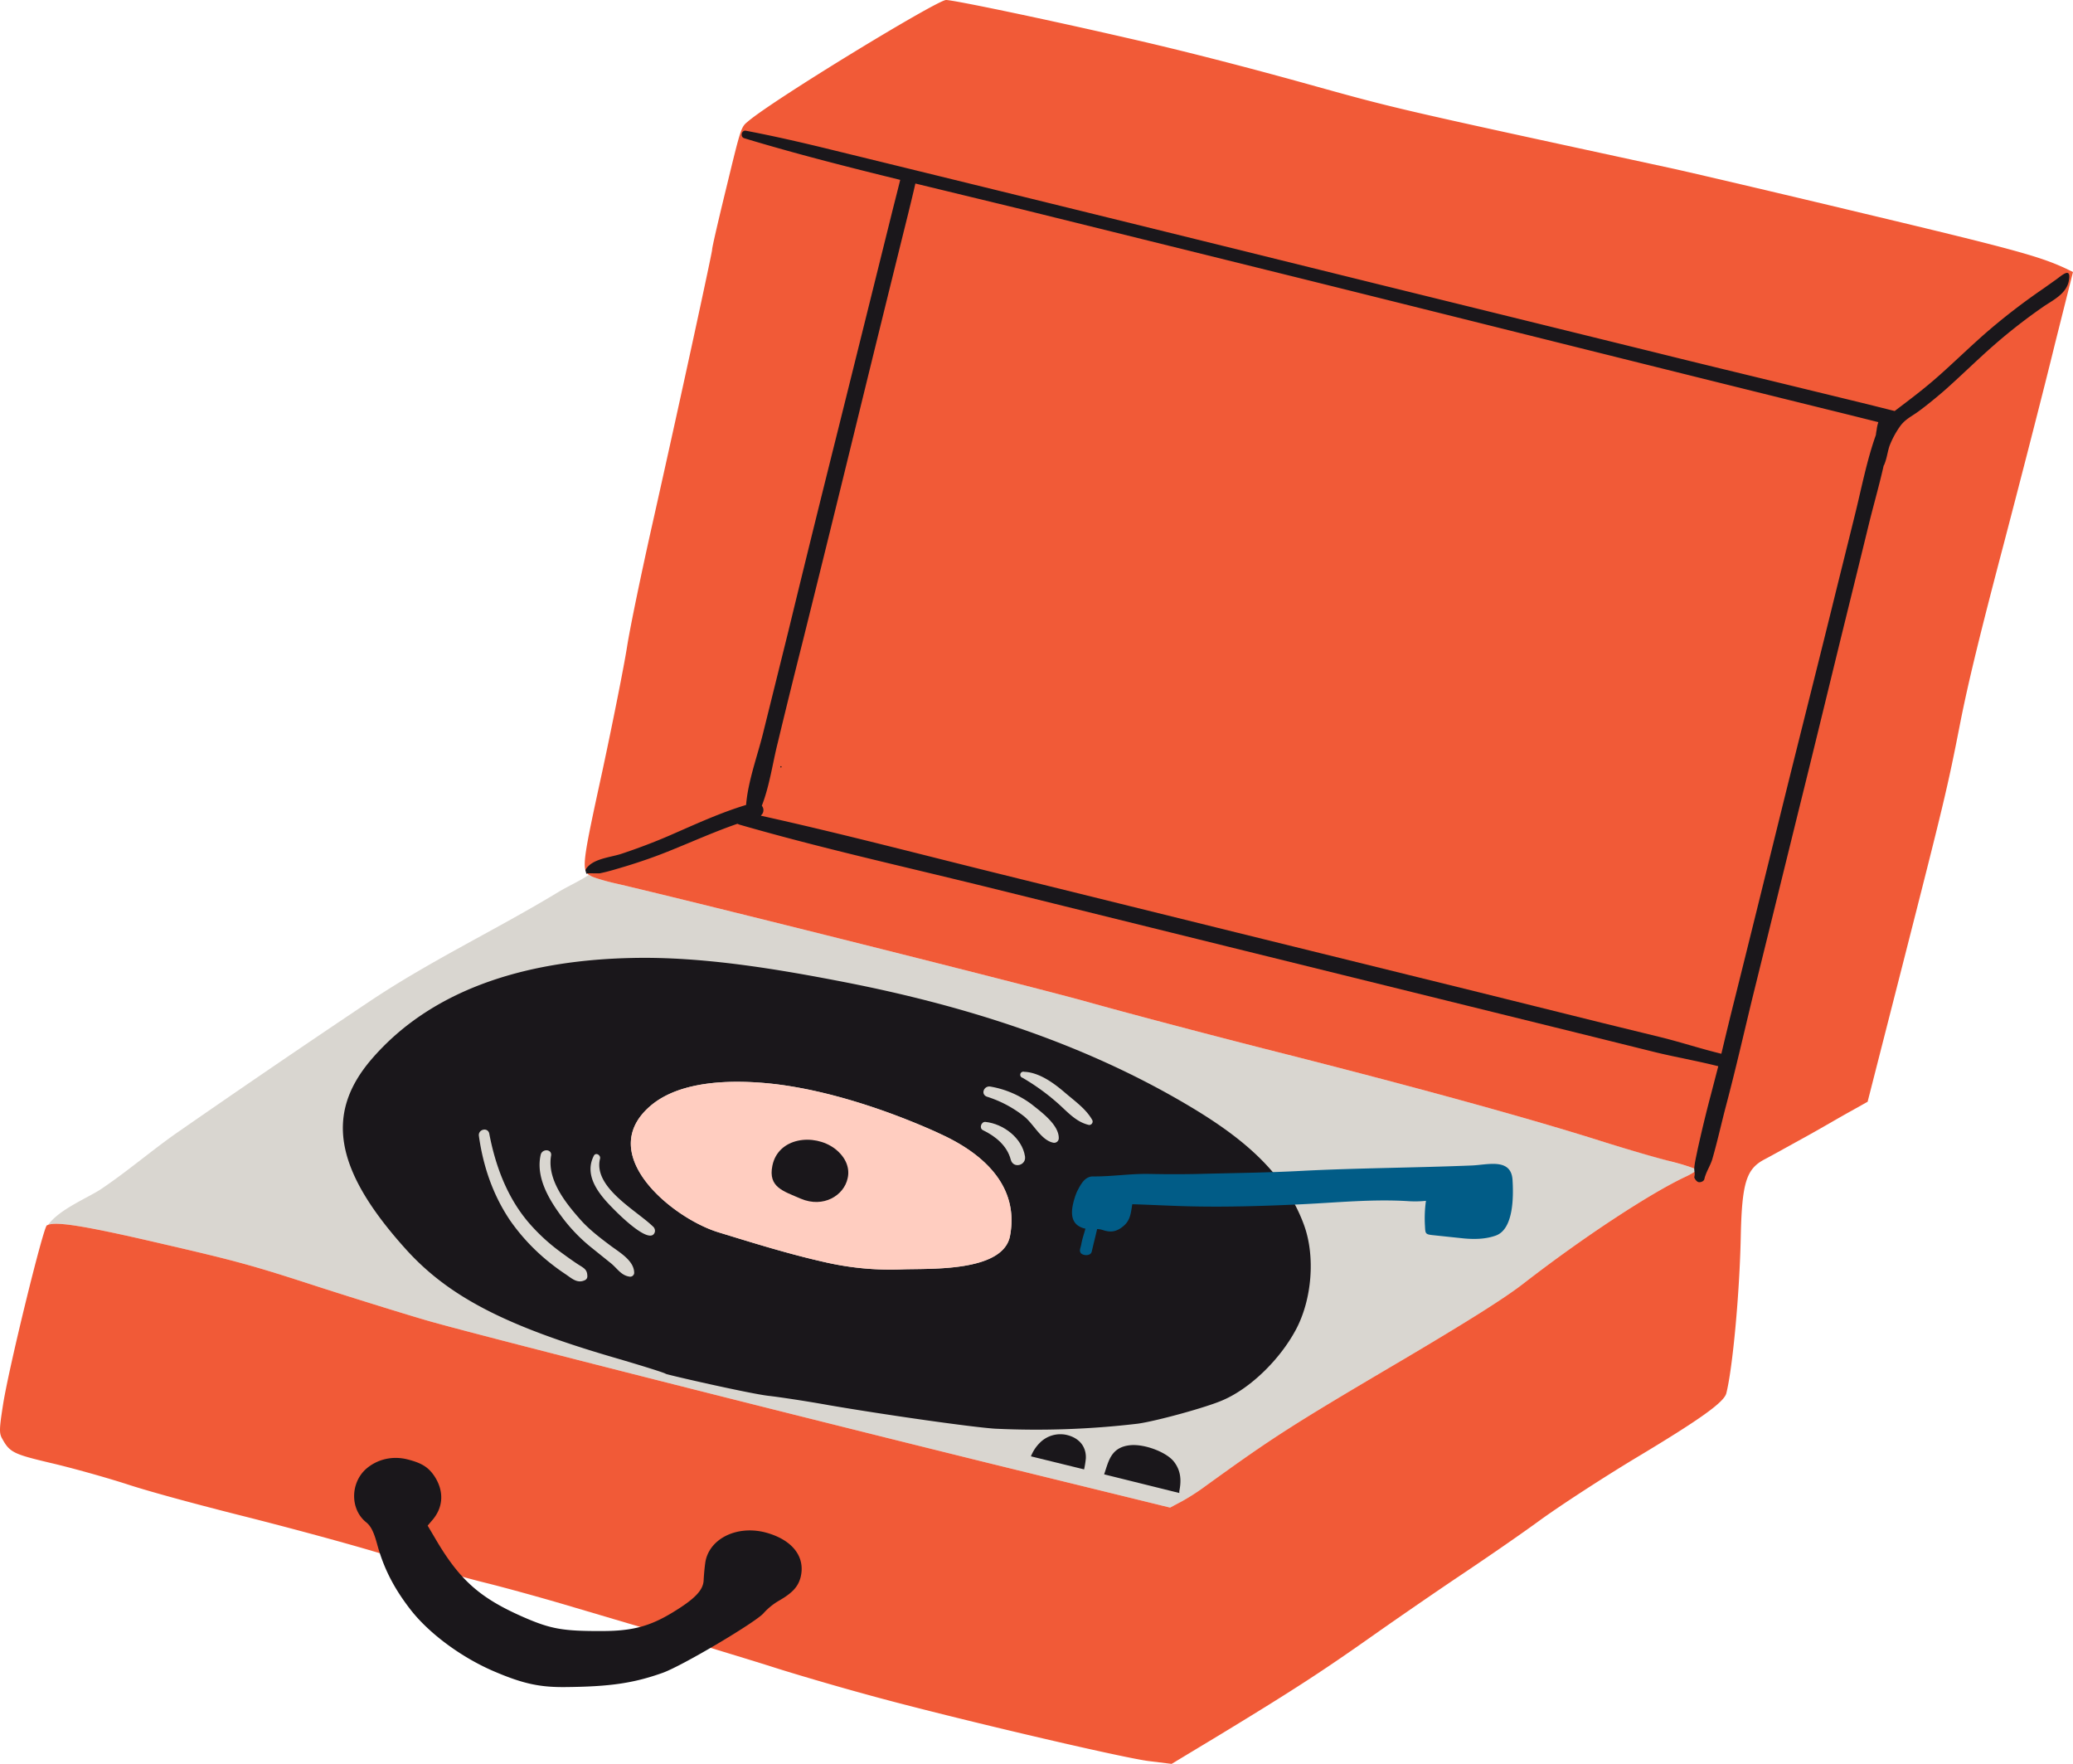 <svg xmlns="http://www.w3.org/2000/svg" width="1080" height="918.8" viewBox="0.006 -0 1079.994 918.8" style=""><g><title>icons86_327518226</title><g data-name="Layer 2"><path d="M165.6 670.2c20.8 6.7 46.4 14.6 56.7 17.6 24.9 7.2 176.4 45.6 293.5 74.5l93.8 23 6.2-3.3a115.3 115.3 0 0 0 12.5-8.1c35.3-25.5 44.3-31.3 103.4-66.1 33.6-19.9 51.7-31.3 61.6-38.9 31.8-24.7 67.3-47.9 85.6-56.3 2.8-1.4 5.1-2.8 5-3.3s-6.5-2.4-14.1-4.5-25-7-38.5-11.3c-37.6-11.8-95.5-27.7-166.6-45.7-35.5-9-79.3-20.6-97.4-25.7-26.9-7.6-205.3-52.3-245.6-61.7-6-1.3-12.2-3.2-13.7-4l-1.2-.7c-4.9 3.3-10.8 5.9-15.8 8.9-33 20-67 35.9-99 57.4q-50.5 33.8-100.3 68.4c-13.2 9.3-25.5 19.9-38.9 28.9-6.7 4.5-21.9 10.6-27.7 18.7 4.9-1.8 20.9.9 60.7 10.2 37.6 8.7 46 11 79.8 22z" fill="#d9d6d0"></path><path d="M1021.4 375.8c4.2-21.1 10.3-46.1 22.9-93.9 9.4-35.9 21.3-82.2 26.3-102.8l9.4-37.4-4.1-2c-13.5-6.2-26.8-9.9-105.3-28.6-45.1-10.8-90-21.3-99.6-23.4-148.3-32.1-142.6-30.8-193.3-44.9-31.5-8.7-63.5-16.9-90.4-23C545.6 10.2 497.4.1 492.9 0s-90.8 52.4-103.5 63.5c-3.3 2.7-3.5 3.4-10.9 33.9-4.2 17.2-7.6 31.8-7.5 32.7s-14.5 68.8-31.1 142.8c-5.6 24.9-11.6 53.7-13.2 63.9s-7.4 39.3-12.8 64.5c-10 45.9-11.1 51.6-7.1 54.4l1.2.7c1.5.8 7.7 2.7 13.7 4 40.3 9.4 218.7 54.1 245.6 61.7 18.1 5.1 61.9 16.7 97.4 25.7 71.1 18 129 33.9 166.6 45.7 13.5 4.3 30.8 9.4 38.5 11.3s13.9 4.1 14.1 4.5-2.2 1.9-5 3.3c-18.3 8.4-53.8 31.6-85.6 56.3-9.9 7.6-28 19-61.6 38.9-59.1 34.8-68.1 40.6-103.4 66.1a115.3 115.3 0 0 1-12.5 8.1l-6.2 3.3-93.8-23c-117.1-28.9-268.6-67.3-293.5-74.5-10.3-3-35.9-10.9-56.7-17.6-33.8-11-42.2-13.3-79.8-22-39.8-9.3-55.8-12-60.7-10.2l-.7.3c-1.9 1.2-19.7 73.6-22.8 93.3-2 12.8-2.1 15-.4 17.9 3.9 7.1 6 8 25.4 12.6 9.9 2.3 28.1 7.3 40.4 11.3s38.1 10.9 58.8 16.1 52.6 13.7 72.2 19.6 44.5 12.8 55 15.4 28.9 7.7 41.1 11.3l56.8 16.8c19.2 5.7 42.8 12.9 52.5 16s30.7 9.3 46.8 13.7c39 10.9 132.3 32.9 148 35l12.2 1.5 25.2-15.2c38.7-23.5 54-33.5 80.6-52.3 13.5-9.5 33.6-23.3 44.8-30.8s29.5-20 40.6-28.1 33.5-22.6 49.7-32.4c34.4-20.6 47-29.6 48.1-34.3 3.3-13.1 6.9-52.1 7.5-81.1s3-35.8 12.6-40.8c3.1-1.6 12.2-6.7 20.4-11.2s18.9-10.8 24-13.6l9.1-5.1 17.8-69.7c22.1-86.7 23.7-93.1 30.6-128.4z" fill="#f15a37"></path><path d="M398.2 798.1c-15.1-3.6-29.2 3.9-30.8 16.2-.4 2.8-.7 6.8-.8 8.6-.1 5.4-4.6 10-16.3 17.1s-20.9 9.6-36.4 9.6c-20.5.1-26.9-1-41.3-7.3-21.9-9.6-32.5-18.7-44.6-38.8l-5.2-8.8 2.8-3.3c5.4-6.6 5.7-14.7.9-22.2-3.2-4.9-6.7-7.1-14.2-9s-15.4-.3-21.4 4.8c-8.4 7.3-8.6 21.1-.2 27.9 2.5 2 4 4.9 5.8 11.5 3.4 12.5 8.7 22.8 17.1 33.7 9.9 12.9 27.4 25.7 44.7 32.9 14.4 6.1 23.1 7.9 35.9 7.8 23.5-.2 35.8-2 51-7.4 10.2-3.6 49.4-26.9 52.7-31.2a33.3 33.3 0 0 1 8.1-6.5c6.9-4 9.8-7.2 11.1-12.1 2.7-10.9-4.6-19.9-18.9-23.5z" fill="#1a171b"></path><path d="M679.3 637.9c-10.4-28.3-34.1-46.5-59.6-61.7-55.2-32.9-116.6-52.2-178.6-64.4-35.9-7-74.8-13.6-111.5-12.8-50.4 1-102.8 13.7-136.5 53.3-24 28.4-18.4 57.8 18.7 98.8 22.1 24.3 51.6 39.6 108.3 56.1 14.4 4.2 26.5 8 26.7 8.4s43.9 10.4 53.7 11.5c4.6.5 18.9 2.6 31.6 4.9 30.5 5.2 74.2 11.4 86.3 12.2a450 450 0 0 0 74.3-2.6c9.6-1.3 36.6-8.7 44.7-12.4 14.2-6.2 29.5-21.1 37.8-36.7s10.2-38.1 4.1-54.6zm-208.8 23.3a152.6 152.6 0 0 1-41-3.8c-18.7-4.2-36.9-9.9-55.2-15.5-23.9-7.3-64.5-40.5-35.7-65.6 16.2-14.2 45.2-13.9 65.2-11.6 27.6 3.3 58.1 13.4 83.6 24.8l3 1.4c21.9 10.1 40.7 26.9 35.8 52.9-3.6 18.9-41.8 16.9-55.7 17.4z" fill="#1a171b"></path><path d="M490.4 590.9l-3-1.4c-25.5-11.4-56-21.5-83.6-24.8-20-2.3-49-2.6-65.2 11.6-28.8 25.1 11.8 58.3 35.7 65.6 18.3 5.6 36.5 11.3 55.2 15.5a152.6 152.6 0 0 0 41 3.8c13.9-.5 52.1 1.5 55.7-17.4 4.9-26-13.9-42.8-35.8-52.9z" fill="#ffcdc0"></path><path d="M441.6 613.8c1.2-5-.6-10.8-6.7-15.5-10.9-8.1-29.5-5.8-32.5 8.9-2.3 11.3 5.7 13.2 14.8 17.2 11.8 5 22.5-1.7 24.4-10.6z" fill="#1a171b"></path><path d="M564.8 765.4a50.3 50.3 0 0 0 .9-5.6c.3-5.2-2.4-10.3-9.4-12.2a14 14 0 0 0-3.4-.5 15 15 0 0 0-11.3 4.6 20.6 20.6 0 0 0-4.5 6.9z" fill="#1a171b"></path><path d="M614.4 777.7v-.9c1-5.1 1.1-10.3-2.7-15.3s-15.2-9.4-22.8-8.7c-10.1 1-11.3 8.3-13.5 14.7a.9.9 0 0 0-.1.5z" fill="#1a171b"></path><path d="M788 614.5c-.8-11.5-13.1-7.7-21.3-7.4-29.3 1.2-59.3 1.3-88.5 2.8-16.7.9-33.4 1.1-50 1.5-9.8.3-19.6.3-29.4.1s-19.6 1.4-29.4 1.3c-4.5 0-6.6 4.7-8.3 7.9a37.2 37.2 0 0 0-2 6.2c-.9 3.8-1.2 8.5 2.1 11.2a9.7 9.7 0 0 0 4.3 1.9c-.7 2.6-1.6 5.1-2.1 7.8s-1.2 3.4-.4 4.8 5.2 2 5.8-.7 1.9-7.8 2.8-11.7a12 12 0 0 1 3.2.6c4.3 1.4 7.4.6 10.8-2.4s3.6-6.9 4.3-11.1h.6c10.2.3 20.4.9 30.6 1.1 19 .4 38.1-.2 57-1.1s37.3-2.8 55.9-1.6a53.2 53.2 0 0 0 8.9-.2 65 65 0 0 0-.5 13.3c.2 3.7.1 4.2 4.2 4.6l16.1 1.7c5.5.5 11.3.4 16.6-1.5 9.5-3.4 9.2-21.1 8.7-29.1z" fill="#015c87"></path><g fill="#1a171b"><path d="M312.5 454.9z"></path><path d="M1077.5 142.3c-1.3-.9-4.5 2.1-6.7 3.6l-6.2 4.4a334.8 334.8 0 0 0-29.3 22.5c-8.4 7.3-16.4 15.1-24.7 22.5s-15.5 12.7-23.5 18.8l-14.8-3.7-37.4-9.1c-24.2-5.9-48.4-11.7-72.5-17.7l-144.2-35.5-50.6-12.5q-119-29.4-238.1-58.5c-13.6-3.3-27.2-6.4-40.9-9-2.3-.4-3.1 3.2-.9 3.9 26.8 8.1 54 15 81.3 21.7-1.6 6.5-3.3 13-4.9 19.5q-13.7 55.2-27.4 110.3-13.2 52.7-26 105.4l-13.2 53.2c-2.9 11.7-7.8 24.8-8.8 37.2-13.6 4.1-26.5 10.1-39.6 15.8-8.3 3.6-16.8 6.8-25.5 9.7-5.9 1.9-15.2 2.5-18.5 8.2a.9.9 0 0 0 .1.9c.1.4.1.7.2 1s.4.3.5.1 6 0 6.6-.1c4.5-.9 8.9-2.3 13.3-3.6 7.9-2.4 15.7-5.1 23.3-8.2 11.7-4.7 23.2-9.9 35.1-14l.9.4c41.9 12.1 84.6 21.6 126.9 32l127.8 31.6 126.8 31.3 63.6 15.7L862 548c11 2.7 22.2 4.6 33.2 7.4l-3.9 15c-2.5 9.4-4.8 19-6.9 28.5-.6 3.1-1.4 6.2-1.7 9.4-.1 1.4.3 2.6.2 3.6s-.1.8-.2 1.2 1 2.5 2.4 2.7h.3a2.8 2.8 0 0 0 1.3-.3 2 2 0 0 0 1.3-1.5 10.9 10.9 0 0 1 .5-1.7c1-2.9 2.9-5.9 3.7-8.9 2.6-9 4.6-18.2 7-27.3 4.8-18.1 9-36.4 13.4-54.7q12.2-49.4 24.4-99c8.3-33.3 16.3-66.6 24.5-99.9q6.3-25.5 12.5-50.9c2.4-9.6 5.2-19.4 7.4-29.2h.1c1.5-3.3 1.8-6.8 2.9-10.1a46.3 46.3 0 0 1 5.2-9.8c2.7-4 5.9-5.3 9.9-8.2s9-7 13.3-10.7c8.5-7.5 16.6-15.5 25.1-23a287.4 287.4 0 0 1 27.6-21.5c5-3.2 11.1-6.5 12.3-12.7.5-2.5.3-3.6-.3-4.1zm-110.9 125c-4.2 17.1-8.5 34.2-12.7 51.3-8.4 34-17 67.9-25.4 101.9s-16.4 66.5-24.7 99.7c-2.4 9.5-4.7 19.1-7 28.7-10.3-2.5-20.4-5.8-30.7-8.4l-31.9-7.8-63.6-15.8-126.9-31.3-125.8-31.1c-40.4-10-80.8-20.6-121.5-29.6l.8-1a3.6 3.6 0 0 0-.3-4.2c4-10.2 5.6-22 8.2-32.4q6.4-26.6 13.1-53.1 13.8-55.5 27.4-111.1t27.5-111.6c1.3-5.3 2.6-10.6 3.8-15.9l54.9 13.3 144.6 35.8c95.8 23.8 191.6 47.9 287.4 71.5l14.8 3.7a18.7 18.7 0 0 0-.9 4.1c-.2.9-.3 1.8-.4 2.6-4.7 13.2-7.4 27.3-10.7 40.7z"></path></g><path d="M406.9 399.1c-.4-.1-.5.6-.1.7s.6-.6.1-.7z" fill="#1a171b"></path><path d="M340.1 638.8c-8.7-8.4-31.1-20.3-27.5-35.2.5-1.9-2.2-3.5-3.2-1.6-5.3 10.2 2.5 19.9 9.5 27 2.4 2.5 20.2 20.6 22.3 12.6a3 3 0 0 0-1.1-2.8z" fill="#d9d6d0"></path><path d="M330.4 663.2c.1-6.5-7.6-10.8-12.4-14.4s-11.2-8.4-15.8-13.7c-7.8-8.8-17.2-20.7-15.1-33.1.6-3.5-4.6-3.8-5.4-.5-2.8 12.2 4.9 24.4 12.1 33.8a87.7 87.7 0 0 0 14.5 14.7l10.2 8.2c3.2 2.7 5.2 6.2 9.5 6.8a2.1 2.1 0 0 0 2.4-1.8z" fill="#d9d6d0"></path><path d="M306 664.9c0-3.2-1.3-4.1-3.9-5.7s-7.5-5.1-11.1-7.8a99.5 99.5 0 0 1-15.7-14.7c-11.2-13.2-17.2-29.5-20.4-46.2-.7-3.5-5.9-2.3-5.4 1.2 2.2 15.7 7.2 30.5 16.1 43.8a104.6 104.6 0 0 0 17.2 19.2 114.8 114.8 0 0 0 11.8 9c3.3 2.2 6.2 5.1 10.2 3.1a2.1 2.1 0 0 0 1.2-1.9z" fill="#d9d6d0"></path><path d="M534 602.3c-1.5-9.5-11.2-16.9-20.6-17.9-2.2-.2-3.4 3.3-1.3 4.3 6.6 3.2 12.6 8.1 14.5 15.4 1.3 4.8 8.2 3 7.4-1.8z" fill="#d9d6d0"></path><path d="M551.6 593.1c.3-7-8.9-13.7-13.9-17.7A49.7 49.7 0 0 0 516 566c-3.4-.6-5.3 4.1-1.7 5.3a60.5 60.5 0 0 1 19.1 10.1c5.1 4 8.9 12.4 15.2 13.8a2.4 2.4 0 0 0 3-2.1z" fill="#d9d6d0"></path><path d="M569.1 583.5c-3.2-5.8-9.1-9.9-14.1-14.2s-13.1-10.7-21.4-11a1.6 1.6 0 0 0-.9 3.1 115.1 115.1 0 0 1 19.2 14c4.6 4.2 9.1 9.2 15.5 10.6a1.8 1.8 0 0 0 1.7-2.5z" fill="#d9d6d0"></path></g></g></svg>